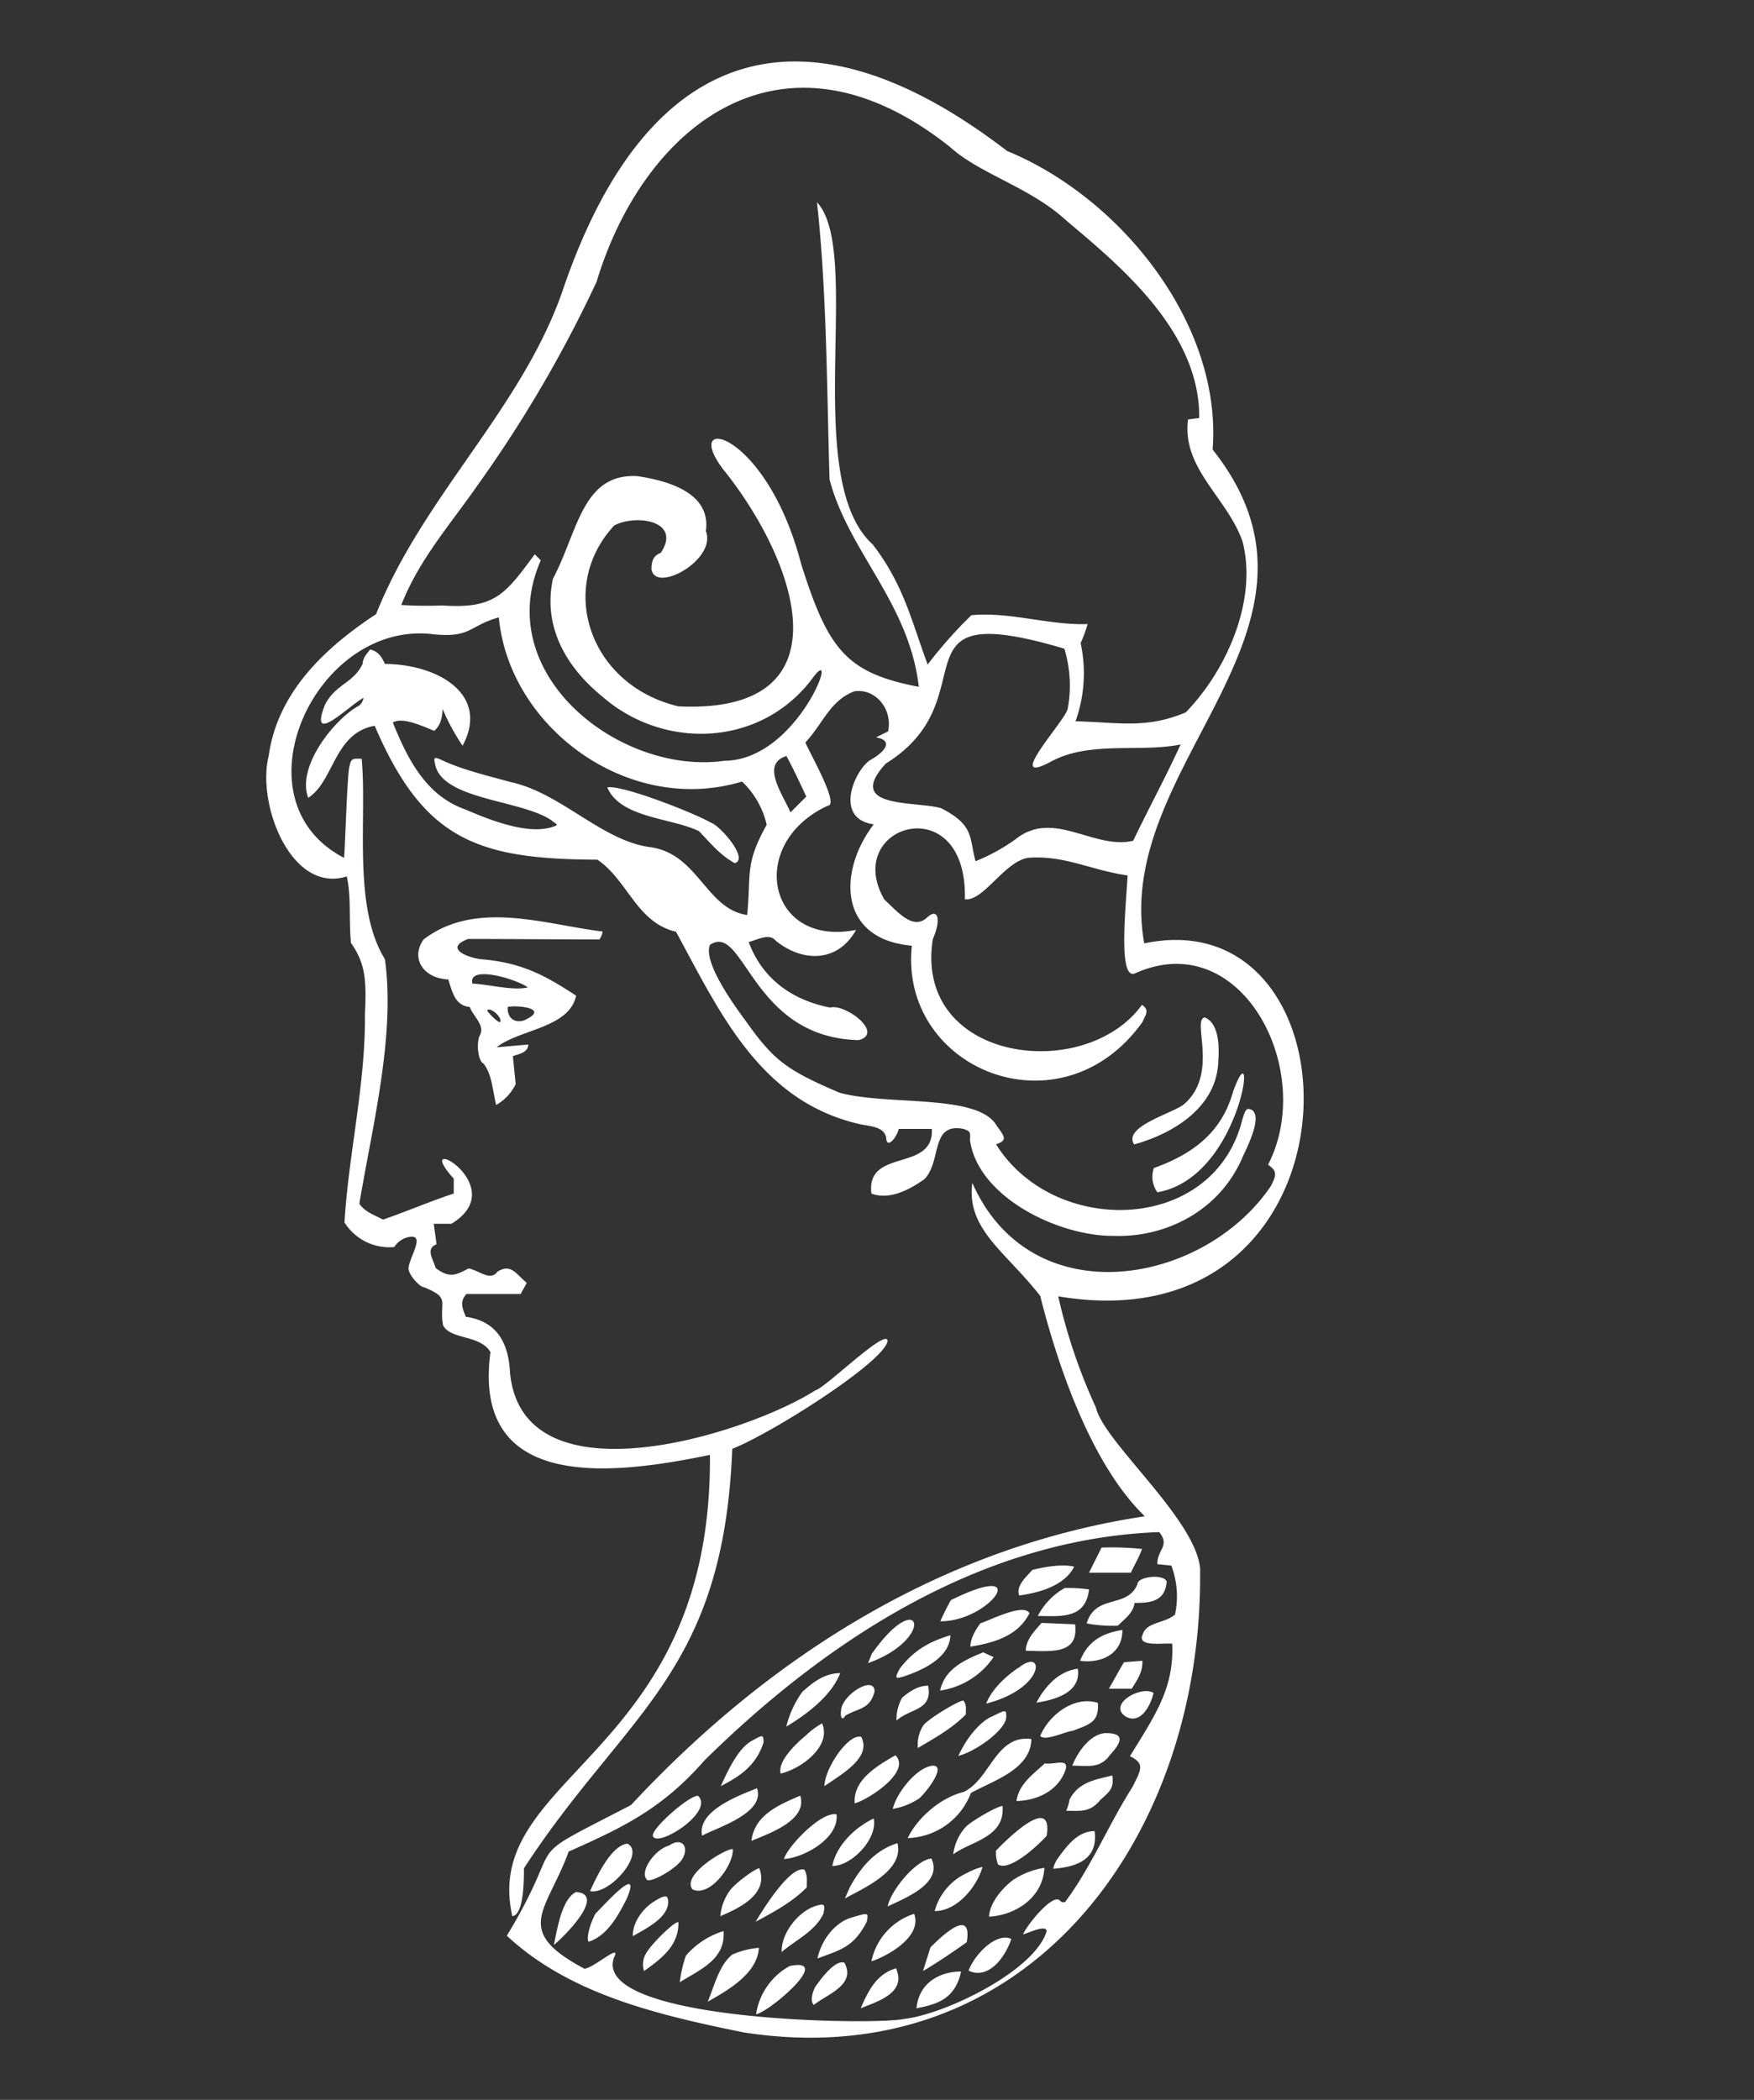 <svg id="svg2" xmlns="http://www.w3.org/2000/svg" viewBox="0 0 377.21 451.57"><rect x="0" y="0" width="377.21" height="451.57" fill="#333333" stroke="none"/><defs><style>.cls-1{fill:#fff;}</style></defs><path id="path204" class="cls-1" d="M160,437.07c-18.8-3.8-37.6-8.3-51-20.8,13.6-22.5,1.6-15.1,26.7-28.1,30.6-32.9,68-55.7,110.5-62.1-12.1-11.7-19.2-34.3-22.5-47.4-7.5-9.6-15.9-14.3-14.6-24.3,12.7,28.7,49.8,22,64.2.7,1.3-2.5,1.3-3.3-.6-4.6,10.4-20.1-5.6-51.4-28.5-41.2-3.8,1.9-2.1-13.9-1.7-21-8.1-1.2-13.6-4.4-21.4-3.8-5.1.8-9.7,9.5-13.6,8.9.6-24.2-26.6-16-17.3.1,2.5,2.2,6,6.7,9.1,3.9,2.4-2.3,3.2.3,1.3,4.6-4.1,26.4,32.7,31.1,45,14.1,1.6,1.2.9,1.9.1,3.7-17.5,24.5-52.4,10.2-49.6-16.4-16-1.4-15.8-16.2-8.2-26.1-8.6-1.2-4.2-11.5-.8-13.8,3-1.6,5.3-4.2,1.3-4.9l2.6-1.3c1-5-2.9-9.3-7.3-8.6-5.3,2.1-6.6,6.8-10.5,11,1,2.4,7.4,13.5,4.8,13.6-17.5,8.1-13,30.5,6.1,26.7-4,7.2-11.7,6.9-17.3,2.3-1.4-1.7-4-.1-5.8.3,3,8,9.4,12.5,17.5,14.1,3.3-.9,11.7,5.5,6.2,7-23.2-.5-24.6-25.4-32-20.5-1.6,3.6,5.1,12.9,7.4,16,6.3,8.9,8.8,10.8,20.4,15.8,10.5,2.9,30,.1,33.9,7.2,1.8,2.4,2.2,3.1-.2,3.9,12.3,19.7,45.9,19.3,52.7-4.3.9-3.3,1.1-3.6,2.3-3.1,2.4,1.5-1.1,8.2-1.9,10-4.9,11.7-16.6,17.5-27.8,17.1-11.8.1-29.2-8.3-30.9-20.6.1-1.7.1-1.9-1.4-2.4-7.2-1.4-4.6,6.9-8.4,10.8-3.5,2.5-7.7,4.5-11.4,3.1-1.2-9.9,13.5-4.5,13-13.9h-7.12c-.4,1.8-2.6,4.5-2.7,1.9-.4-2.6-4.2-2.5-6-3-21.2-5-29.8-24-39.2-41.3-8.5-2-10.3-11-16.9-15.5-25.9-.1-37.4-4.3-47.9-28.8-8.8,1.6-8.7,11.9-14.3,15.5-2.6-7,6.1-17.3,10.9-19.8a2.7,2.7,0,0,0,1-1.7c-3.1,1.6-11.9,10.7-8.3,1.5,2.3-4.5,6.1-4.6,8.1-8.8.1-1.4.8-2,1.6-3.1,1.8.4,2.5,1.6,3.2,3.1,11.5.1,22.6,6.6,16.7,17.6a47.56,47.56,0,0,1-4.3-7.9c-.1,1.9-.4,3.5-1.8,4.7-2.9-1.2-6.9-3-8.9-1.8,3.3,8.2,7.3,15.8,15.6,18.7,5.1,2.2,13.5,5.6,18.9,3.7,1.4-.4.5-.6-.3-1.3-6.4-4.5-23.6-4.4-25.1-12.1-.4-1.7-.2-1.7,2.1-.6,4.6,2,9.8,3.2,14.1,4.4,10.8,2.3,19.6,12.6,30,14s12,13.3,20.9,14.6c.9-8.8-.6-10.8,4.2-19.4a18.43,18.43,0,0,0-5.3-9.3c-24.5,7.4-50.1-11.7-52.3-35.3-6.5,1.8-5.9,4.5-14.3,3.6-25.2-2.9-42.9,35.7-19,48.1.2-.8.7-18.9,1.2-19.7.3-1.9,1-1.6,2.6-1.6,1.2,12.8-2,31.8,5,43.1,2.3,16.5-2.8,36.3-5.5,52.6,1.3,1.8,3,2.3,5.1,3.4,5.2-1.8,10.3-4,15.2-5.6v-3.2c-9.7-10.8,13,1.5-.5,9.7h-3.8c.2,1.5.4,2.9.6,4.4-2.4,1-.8,3-.2,5.1,3,2.3,4.4,1.5,7.1.1,2.4.5,4.7,2.8,6.2.7,2.9-1.8,3.9.4,6.3,2.4-.4.8-.9,1.6-1.3,2.4h-11.7c-1.5,1.8-.8,3.1-.1,4.9,6.5.9,9.2,5.4,9.5,12,2.7,28.4,50.8,13.3,65.7,3.8,2-.4,15.4-13.6,15.5-10.6-.6,4.4-24.6,19.7-33.4,23.2-1.9,48.5-23,56.7-44.8,90.2,0,2.5,0,10-2.5,10.3-6.9-30.6,43-34.2,42.5-99.2-19.9,4.1-51.3,8.5-47.2-22.1-2.2-3.8-8.6-2.6-10.2-5.8-.9-5.1,1.8-5.8-4.2-8.2-.7,0-2.7-2.1-3.1-3.4-.9-1.7,3.9-7.9.2-7.4a4.91,4.91,0,0,0-3.4,2.2,11.37,11.37,0,0,1-10.7-5.3c.9-14.8,4.5-29.5,4.4-44.5.3-7.1.3-10.9-3-15.6-.5-5.2.1-9.7-.9-14.3-12,3.8-19.4-15.6-16.8-25.9,1.9-13.8,12.3-23.4,23.1-30.5,10.2-25.7,31.7-44.4,40.4-70.4,18.6-53.9,53.2-61.6,95.3-29.2,24.6,10.1,46.3,37.4,44.2,64.2,30.6,38.6-21.7,67.6-14.7,106.2,48.1-10.1,48.8,87.2-18.5,75.9a120,120,0,0,0,8.1,23.9c1.7,7.4,21.1,23.6,22.4,34.4.9,57.5-36.6,109.5-98.1,100Zm34.4-2.9c8.9-1,28.2-10.4,30.7-18.9-.2-1.5-4,.5-5.1.7,1.2-2.5,6.6-9,8-7.2a.89.89,0,0,0,1.1.2c5.7-7.7,9.4-16.8,14.4-24.6,1.9-3.8,2.8-5.1-.5-6.7,5.4-8.8,9.5-14.6,9.1-24.2-2.1-.2-7.8.8-6.3-2.1.8-2.6,4.9-2.3,6.9-4.2a18.62,18.62,0,0,0-.8-10.5l-3-.3c-.1-3.1,2.8-3.9.4-6.9-38.2,1.4-71.5,23.2-97.8,49.1-9.1,10.4-17.5,14.4-29.2,19.6-4.7,12.9-12.2,16.9,3.4,25.2,2.3-.3,8.1-5.8,6.3-2.3-4.5,13.6,55.9,14.5,62.4,13.1Zm-24.5-11.4c9.4-1.9-4.5,9.9-7.3,10.4A14.19,14.19,0,0,1,169.86,422.77Zm22.8.5c2.3,5.3-3.9,7.1-7.6,8.6,1.8-4.2,3.6-7.4,7.6-8.6Zm14,.7c-1.3,5.8-4.9,7-9.6,7.9.5-5.4,4.9-7.9,9.6-7.9Zm-31.3,3.2c1.2-1.7,4.2-5.8,6.2-5.1,2.6,4.8-3.8,6.8-6.6,9.1C174.16,430.17,174.76,428.37,175.36,427.17Zm-17.8-6.9a17.8,17.8,0,0,1,5.6-1.4c-.3,5.8-7.4,9.5-11,11.6C153.56,427.27,154.66,422.47,157.56,420.27Zm-10.1.3a17.35,17.35,0,0,1,8.1-5.3c.5,6.1-5.1,8.3-9.4,11a26.47,26.47,0,0,1,1.3-5.7Zm60.8,3.2c1.4-3.7,6.1-8.3,9.2-6.8C216.06,421.17,212.46,425.77,208.26,423.77Zm-69.5-3.4c.7-1.8,6.4-7.4,7.1-7,.1,5-3.6,7.8-7.4,10.5A4.77,4.77,0,0,1,138.76,420.37Zm61.3-1.6c2.4-2.4,9.1-8.8,7.8-1.1-3.1,2.2-6.2,4.3-9.4,6.2l1.6-5.1Zm-3.5-7.2c1.8,5-6,9.2-9.2,10.2A13.65,13.65,0,0,1,196.56,411.57Zm-13.5.8c3.7-1.1,3.7-1.1,3.3.9-2.9,5.7-6,6.1-10.6,7.9.9-4.2,3.9-7.8,7.3-8.8Zm-8-2.4c2.2-.7,2.4-.6,2,1.5-1.7,3.8-6.1,5.8-9,8.3C168,415.57,171.76,411.17,175.06,410Zm-51.2-3.1c6.6.5-2.7,9.7-4.8,11.4C119.86,414.87,120.76,408.47,123.86,406.87Zm2.7,10.7c-.6-.6.3-4,1.5-6.1,1.4-1.3,10.1-11.2,6.7-3.2-2,4-4.3,8-8.2,9.3Zm13.8-8.5c2.7-1.7,3.3-1.7,3.3.1-.2,3.4-4.9,5.6-7.6,7.2-.1-3,2.2-5.9,4.3-7.3Zm32.6-7c.7,1.3.5,2.4.5,3.8-3.2,3.3-7.7,5.6-11,7.4,1.8-3,7.5-12.1,10.5-11.2Zm-15.9,4.3c1.4-1.7,5.4-4.6,6.2-4.6,2.1,5.6-4.4,8.6-8.4,10.3a11.16,11.16,0,0,1,2.2-5.7Zm61.1-2.3a16.58,16.58,0,0,1,6.4-2.4c-.3,6.4-6.2,10.2-11.9,10.5C212.86,409.07,215.76,405.77,218.16,404.07Zm-10.4-1.2a13.56,13.56,0,0,1,3.5-1.4c-1.1,4-5.3,9.5-10.3,9.5A12.66,12.66,0,0,1,207.76,402.87Zm-7.5-3.2c2.5,5.3-5.4,8.4-9.4,10.3C191.56,406.57,196.86,400.07,200.26,399.67Zm-17.5,6.1c2.6-4.7,5.7-8,10.2-9.4,1.5,6-7.6,9.8-11.3,11.9Zm-47.9-9.3c4,1.9-3.7,11.1-8,10.2C128.36,403.47,131.36,397,134.86,396.47Zm14,9.8c-2.4-3.2,7.6-9,8.7-8.6C157.76,401.17,152.56,408.17,148.86,406.27Zm-9.8-2.1c-1.6-1.6,1.6-6.4,4.8-7.3,3-2,4.4.6,2.7,3.1-1.32,2-6.7,5-7.5,4.25Zm88.3-4.4c2.2-3.1,4.5-6,8-6,.8,6-3.7,7.7-8.9,8.1a5.94,5.94,0,0,1,.9-2.1Zm-42.2-7.1a13.62,13.62,0,0,1,2.7-1.6c.9,4.2-4.6,10.2-8.9,10.2C179.66,397.67,182.56,394.47,185.16,392.67Zm29.4,8.2a7.16,7.16,0,0,1-.4-2.9c2.4-2.5,12.3-12.3,10.9-3.2C223.06,397.07,216.86,402.67,214.56,400.87Zm-46-1.1c.7-2.6,8-10.3,11.3-9.6.6,5.2-7.2,9.4-11.3,9.6Zm39-6.8c1-1.2,6.9-4.6,8-4.6.6,6.8-6.9,7.6-10.6,10.4a10.73,10.73,0,0,1,2.6-5.8Zm-35.5-6.8c1.6,5.3-6.7,8.1-10.5,9.7C162.26,390.37,167.36,388.17,172.06,386.17Zm-31.7,8.5c0-1.7,7.7-8.5,9.7-8.5C153.86,389.67,140.86,397.77,140.36,394.67Zm66.8-9.3c5.8-2.7,6.9-12.4,14.6-11.4-.1,6.5-8.1,8.9-13,11.6a15,15,0,0,1-13.6,9.7c2.3-4.7,7.4-8.8,12-9.9Zm-44.4-.8c1.9,5.5-9.4,8.7-11.8,10.2C149.86,389.47,158.76,386.17,162.76,384.57ZM230,387c2-3.9,5.8-4.3,9.2-5.2.4,2.8-.5,3.4-2.6,5.3-2.2,2.7-4.2,2.3-7.3,2.3a9.58,9.58,0,0,0,.7-2.4Zm-29.4-7.3c3.2,0-1.9,6.3-3,7.1A15.09,15.09,0,0,1,192,389c.8-3.5,5.2-9,8.6-9.3Zm-8-2.2c3.4,3.5-5.8,9.5-8.8,10.3C183.46,382.67,188.76,379.67,192.56,377.47Zm32,1.7c1.9.4,5.2-1.2,4.6,1.2-1.4,4.5-5.9,6.8-10.6,6.9.5-3.6,3.5-5.7,6-8Zm-63-4.8c2.5-1.4,2.6-1.4,2.6.3-1.6,5.1-5.3,7.4-9.2,9.4,1.7-3.7,3.8-8.1,6.6-9.7Zm23.6-.9c2.4,4.5-4.5,8.2-7.9,10.6,0-3.6,5-11.3,7.9-10.6Zm-12-.2a16.62,16.62,0,0,1,3.6-2.7c2.1,5-4.6,9.8-8.9,10.8-.8-2.7,3.7-6.8,5.3-8.1Zm64.6-.6c3.7,0,3.9,1.5.9,4.7-2.1,3-4.8,2.3-8.1,2.3,1.3-3.3,4.1-6.9,7.2-7Zm-24.6-3.5c3.2-1.6,3.2-1.6,3.2,0,0,2.7-6.4,7.4-10.3,8.4C207.66,374.17,210.26,370.67,213.16,369.17Zm-14.6,1.8c1.1-1.4,7.5-5.3,8.6-5.3.7.9.5,1.8.5,3-3.1,3.1-6.6,5-10.3,7.2a7.51,7.51,0,0,1,1.2-4.9Zm25.1,2.3c2-4.7,7.5-8.7,12.4-7.1.3,4.1-1.7,4.6-5.4,6C229.06,372.37,224.66,374.57,223.66,373.27Zm-51-9.6c2.4-2.2,4.9-3.9,8-3.9-2,5.1-7.6,9.1-11.6,11.5A21.46,21.46,0,0,1,172.66,363.67Zm21.4,1.3c1.7-1.4,3.4-2.5,5.5-2.5,1,5.4-3.8,4.8-6.8,7.5A9.42,9.42,0,0,1,194.06,365Zm48.18,4.25c-4.4-2.6,3.1-6.9,5.8-5.2C247.46,366.77,245.36,370.77,242.24,369.22Zm-61.4-1.5c.3-3.4,7.2-7.6,7.2-4-1,3.9-3.4,3.5-6.3,5.2-.58,1.15-1.18.45-.88-1.25Zm38.2-9.1c5.6-4.6,5.9,4.4-7,7.7,1.32-3.25,4.32-5.95,7-7.75Zm4.6,6.1c2.1-3.2,4.6-5.4,8.1-5.9.8,5.1-4.9,6.7-8.9,7.3Zm-12.2-9.4,2.2,1a16.86,16.86,0,0,1-11.5,7.2c1-4.75,5.42-6.65,9.32-8.25Zm30.3,2.1,3.9-.3c.1,2.4-1.1,4.1-2.3,6h-4.9C239.64,361.12,240.54,359.42,241.74,357.42Zm-48.3,1.4c3.2-4.2,6.7-5.9,10.9-7.2-.1,4.9-6.1,7.4-8.7,8.4-3.3,1.2-3.4,1.1-2.2-1.2Zm-6-3.2c10.5-14.9,14-3.3-.8,2Zm53.9-5.1c0,5.2-4.6,7.2-9.1,6.6C234,352.82,237.14,351.22,241.34,350.52ZM224,349l7.2.3c.9,6.8-5.7,5.7-10.6,5.7,0-2.5,2.2-4.6,3.4-6Zm-13.2.1c2.2-.7,9.3-4.4,10.6-2.2-2.5,5-7.8,6.4-12.7,7.2,0-2,1.3-3.8,2.1-5Zm22.9,0c1.9-6.4,8.7-3.1,10.9-8.4,0-1.7,5.7-2.3,6.3-.6-.3,4.4-3.7,4.6-6.9,4.6-.3,2.2-2.1,3.4-3.6,4.9A30.14,30.14,0,0,1,233.74,349.12Zm-31.5-.4c.69-1.57,1.46-3.11,2.3-4.6,18-8.9,8.42,4.65-2.3,4.55Zm26.7-7.2a31.3,31.3,0,0,1,5.3.3c-.7,6.3-5.9,5.8-11,5.7A14.34,14.34,0,0,1,228.94,341.52Zm-6.9-3.9c2.9-.7,6.5-1.3,9-.7-2.1,4.3-8.1,5.7-11.8,6.2C218.34,341,221,338.82,222,337.62Zm14.9-4.8a63.21,63.21,0,0,1,8.7.3c-.7,1.9-1.5,3.2-2.4,5.1h-9Zm-18.4-152.4c8.1-6.4,16.8,2.4,25.2.4,3.3-6.9,7-13.7,10.2-20.7-8.9,1.8-19.7-.9-28.1,3.8-9.9,5.2,3.1-8.7,3.8-11.4a27.25,27.25,0,0,0-.7-13c-38.4-11.4-15.6,10.5-38.4,24.7-9,9.8,6.5,8,11.9,9.6,7.2,3.7,6,6.3,7.4,11.4a41,41,0,0,0,8.7-4.8Zm-49.4-17.8c-5.5,1.7-.9,8,.9,12.1l3.4-3.4c-1.38-2.95-2.78-5.95-4.28-8.75Zm-13.3,1c16-.1,25.2-26.4,18.9-17.7-11.1,14.8-31.8,15.3-44.8,4.2-8.6-6.9-13.1-15.7-11-25.6,5.4-10.2,6.3-22.8,18.2-22.1,7.5,1.1,15.8,4,14.7,11.8,2.4,6.2-10.9,13.5-11.7,8.2,0-2,.6-3,2-3.5,4.6-6.9-5.3-8.4-10-5.9-12.3,13.2-5.5,34.3,13.8,38.9,36,1.7,26.3-29.6,10.4-50-11-13.3,8.3-10.3,16,19.4,5.8,18.3,9.6,23.4,25.3,26.4-2.1-18.1-15.1-29-19.2-44.6-.6-20.2-.6-40.5-2.7-59.6,10,10.7-3.6,59.5,12,73.6,6.7,8.7,8.4,16.7,11.8,25.8a95.59,95.59,0,0,1,9.4-10.6c8.2-.8,16.7,2.2,25,1.9a32.94,32.94,0,0,1-1.5,4.1,30.62,30.62,0,0,1-1.1,16.8c9.8.3,15.3,1.6,23.7-1.9,9.3-9.6,15.4-24.7,12.2-36.8-3.3-9.4-13.1-15.7-11.7-26.2l2.4-.3c.2-18.6-17.1-32.8-28.5-42.4-7.9-7.3-18.6-10-25.1-15.9-36.3-28.8-66-4.2-76,29a275,275,0,0,1-25.2,43.2c-6.4,9.2-12.9,16.4-16.8,26.3a86.12,86.12,0,0,0,8.8.1c11.4.8,13.6-2.5,19.9-11l1.3,1.3c-10.8,24.5,17.1,46.3,39.5,43.1Zm92.3,87.6c10.1-3.6,15-9,17.1-16.5,5.4-15,2.1,18.5-16.3,21.7A5.72,5.72,0,0,1,248.14,251.22Zm6.6-13.8c7.5-6.6,1.5-18.2,4.4-18.6,3.2,1.3,3.1,6.7,2.9,9.4-.3,10.3-10.4,15.8-18.1,17.9-2.5-3.9,8.5-6.7,10.8-8.7ZM104,228.72c-1.1-.4-1.6-4-.9-5.9,1.4-2.2-1.3-4.2-2.1-6.3-3.2-.2-3.8-3.5-4.6-5.9-5.3-.2-8.2-4.5-5.3-8.6,11.3-8.6,26.1-3.2,38.5-1.7a4.1,4.1,0,0,1-.7,1.7c-7,0-21.2-.1-28.2-.1-5.7,2.1.6,4.3,3.3,4.4,8.5.8,13.5,3.6,19.9,7.8-1.5,7-12.2,7.2-17.1,11.1l6.8-.6c0,1.7-1.9,2-3.3,2.5l.6,6a10.16,10.16,0,0,1-4.2,4.5C105.94,234.52,105.84,231.12,104,228.72Zm8.7-9.3c5.6-2.5-1-3.3-3.5-2.9C109,218.92,110.74,220.12,112.74,219.42Zm-5.3-.6c-.6-1.2-2.6-2.3-2.6-1.4,1,1.25,3.62,3.8,2.62,1.35Zm6.1-6.5c-2.5-1.8-12.9-4.9-11.9-.8C105.44,211.72,110.44,213.12,113.54,212.32Zm36.8-33.6c-6.1-2.9-16.9-2.8-19.7-9.4,3.2-.6,18.9,5.6,22.3,7.6,1.8.5,8.3,7.8,5.1,8.7-3.2-1.8-5-4.1-7.7-6.9Z"/></svg>